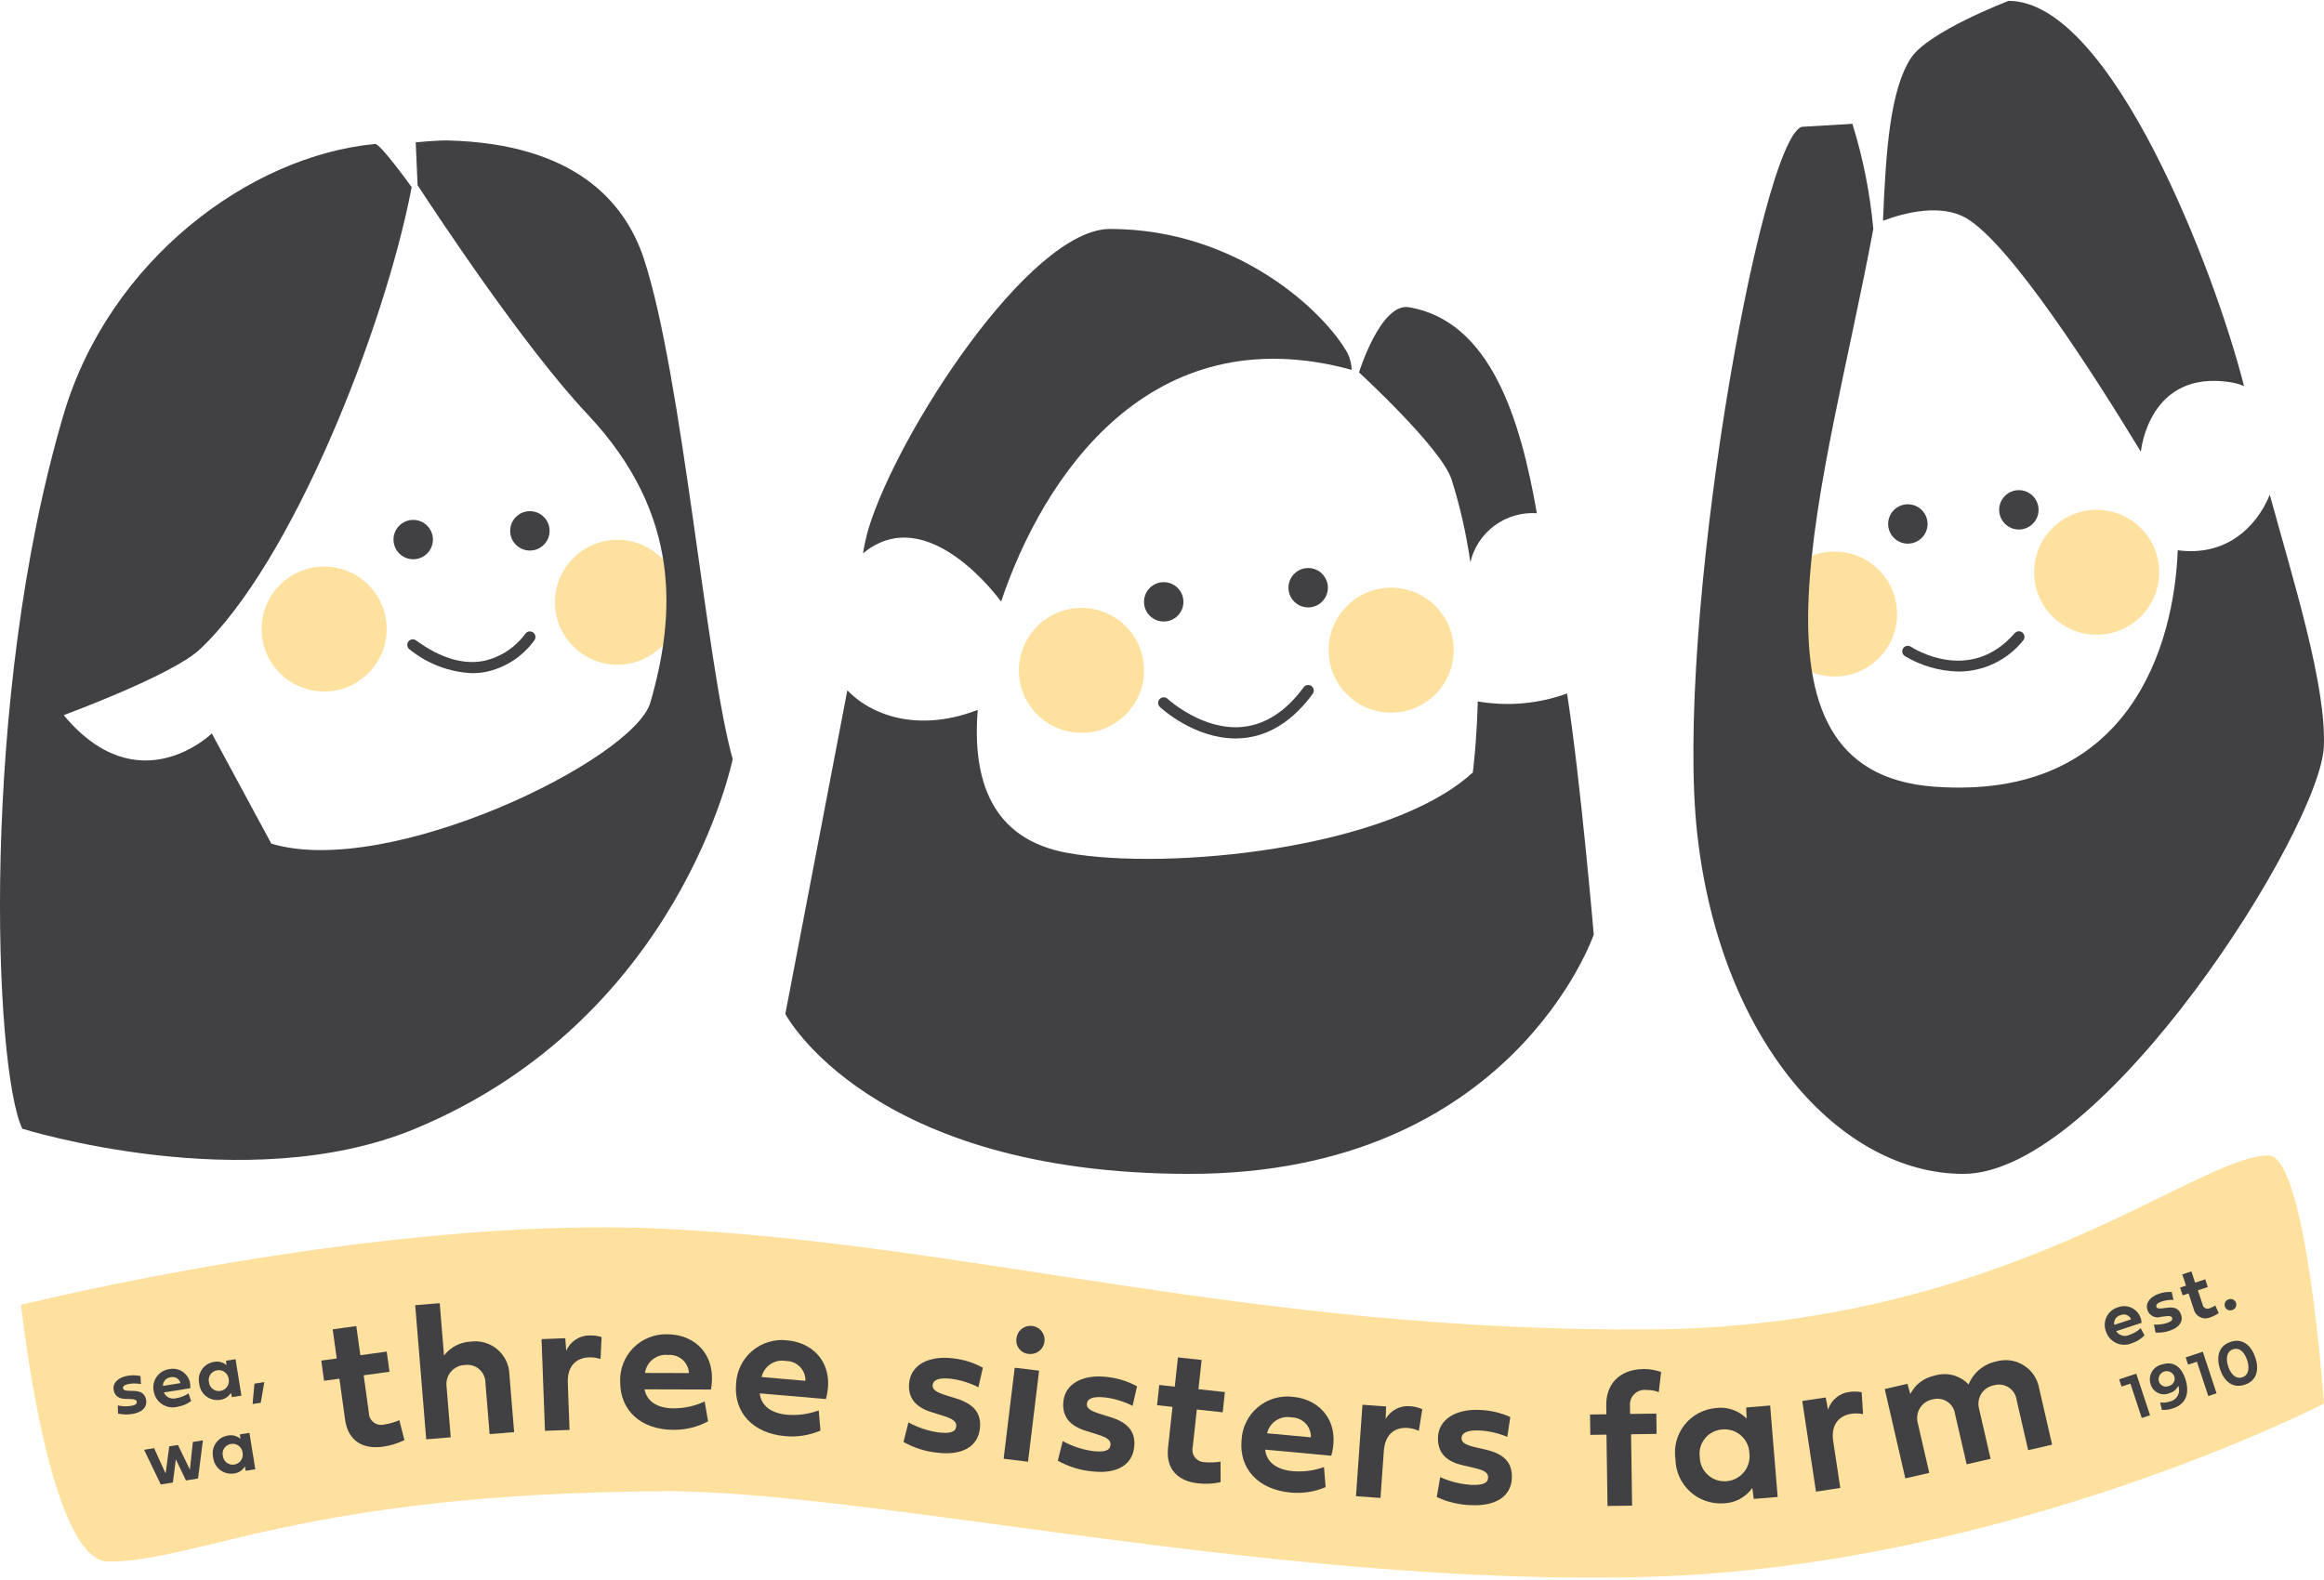 <svg width="175" height="119" viewBox="0 0 175 119" fill="none" xmlns="http://www.w3.org/2000/svg">
<g clip-path="url(#clip0)">
<path d="M24.408 52.081C27.009 52.081 29.118 49.975 29.118 47.377C29.118 44.779 27.009 42.672 24.408 42.672C21.807 42.672 19.699 44.779 19.699 47.377C19.699 49.975 21.807 52.081 24.408 52.081Z" fill="#FFE19F"/>
<path d="M46.5 50.065C49.101 50.065 51.21 47.959 51.21 45.361C51.21 42.763 49.101 40.657 46.5 40.657C43.899 40.657 41.791 42.763 41.791 45.361C41.791 47.959 43.899 50.065 46.5 50.065Z" fill="#FFE19F"/>
<path d="M81.437 55.194C84.038 55.194 86.147 53.088 86.147 50.49C86.147 47.892 84.038 45.785 81.437 45.785C78.836 45.785 76.727 47.892 76.727 50.49C76.727 53.088 78.836 55.194 81.437 55.194Z" fill="#FFE19F"/>
<path d="M104.757 53.673C107.358 53.673 109.467 51.567 109.467 48.969C109.467 46.371 107.358 44.265 104.757 44.265C102.156 44.265 100.048 46.371 100.048 48.969C100.048 51.567 102.156 53.673 104.757 53.673Z" fill="#FFE19F"/>
<path d="M138.143 50.951C140.744 50.951 142.853 48.845 142.853 46.247C142.853 43.649 140.744 41.542 138.143 41.542C135.542 41.542 133.434 43.649 133.434 46.247C133.434 48.845 135.542 50.951 138.143 50.951Z" fill="#FFE19F"/>
<path d="M157.88 47.807C160.481 47.807 162.59 45.701 162.59 43.103C162.59 40.505 160.481 38.399 157.88 38.399C155.279 38.399 153.171 40.505 153.171 43.103C153.171 45.701 155.279 47.807 157.88 47.807Z" fill="#FFE19F"/>
<path d="M75.382 45.31C78.55 35.9 86.582 23.704 101.789 27.856C101.769 27.434 101.668 27.019 101.491 26.635C99.846 23.608 93.264 17.244 83.587 17.244C77.516 17.244 67.537 32.673 65.375 39.899C65.213 40.483 65.083 41.076 64.987 41.675C69.888 37.608 75.382 45.31 75.382 45.31Z" fill="#414042"/>
<path d="M109.304 36.11C109.946 38.147 110.419 40.232 110.719 42.345V42.345C110.981 41.237 111.628 40.258 112.545 39.582C113.462 38.906 114.589 38.577 115.726 38.654C114.505 31.627 112.271 24.194 106.1 23.14C103.966 22.776 102.335 28.049 102.335 28.049C102.335 28.049 108.539 33.738 109.304 36.11Z" fill="#414042"/>
<path d="M111.279 52.828C111.188 56.04 110.906 58.176 110.906 58.176C104.582 63.988 87.888 65.588 80.386 64.24C74.656 63.211 73.202 58.744 73.624 53.465C69.509 55.068 65.866 54.127 63.806 51.992L59.136 76.368C59.136 76.368 65.46 88.412 89.574 88.412C113.857 88.412 120.012 70.388 120.012 70.388C120.012 70.388 119 58.58 118 52.23C115.851 53.013 113.533 53.219 111.279 52.828V52.828Z" fill="#414042"/>
<path d="M48.483 19.484C47.055 15.158 43.222 10.828 33.755 10.58C32.941 10.559 31.305 10.72 31.305 10.72L31.445 13.947C32.97 16.285 39.553 26.235 44.232 31.193C51.404 38.798 50.831 46.44 48.98 52.895C47.74 57.223 29.281 66.212 20.43 63.539L15.95 55.24C15.95 55.24 10.43 60.636 4.797 53.862C4.797 53.862 12.953 50.862 15.027 48.924C22.002 42.41 28.988 24.642 31 14.097C30.72 13.71 28.62 10.81 28.247 10.843C18.808 11.731 8.239 19.59 4.797 31.193C-1.56 52.633 -0.475 80.512 1.68 85.011C1.68 85.011 18.54 90.298 31.262 85.011C51.236 76.713 55.174 57.17 55.174 57.17C53.194 50.237 51.389 28.29 48.483 19.484Z" fill="#414042"/>
<path d="M148.05 16.424C151.345 18.331 157.592 28.066 161.193 33.998L161.219 33.971C161.219 33.971 161.804 27.792 167.99 28.794C168.331 28.848 168.662 28.945 168.978 29.082C166.784 20.401 158.968 0.065 151.253 0.065C151.253 0.065 145.182 2.379 143.885 4.389C142.321 6.809 142.008 11.353 141.792 16.628C143.456 15.994 146.172 15.338 148.05 16.424Z" fill="#414042"/>
<path d="M170.918 37.267C169.843 39.858 167.488 41.916 163.988 41.443C163.712 48.58 160.393 60.328 145.648 59.25C130.092 58.113 137.521 36.278 141.062 17.244C140.818 14.557 140.291 11.903 139.488 9.327L135.666 9.552C132.504 10.689 126.046 47.375 127.816 62.913C129.586 78.451 138.605 88.412 147.842 88.412C158.335 88.412 174.736 62.408 174.989 56.218C175.177 51.622 172.716 43.823 170.918 37.267Z" fill="#414042"/>
<path d="M87.63 46.811C88.45 46.811 89.114 46.148 89.114 45.329C89.114 44.51 88.45 43.846 87.63 43.846C86.81 43.846 86.146 44.51 86.146 45.329C86.146 46.148 86.81 46.811 87.63 46.811Z" fill="#414042"/>
<path d="M98.507 45.747C99.327 45.747 99.991 45.083 99.991 44.264C99.991 43.446 99.327 42.782 98.507 42.782C97.688 42.782 97.023 43.446 97.023 44.264C97.023 45.083 97.688 45.747 98.507 45.747Z" fill="#414042"/>
<path d="M143.663 40.945C144.482 40.945 145.147 40.282 145.147 39.463C145.147 38.644 144.482 37.981 143.663 37.981C142.843 37.981 142.179 38.644 142.179 39.463C142.179 40.282 142.843 40.945 143.663 40.945Z" fill="#414042"/>
<path d="M152.023 39.881C152.843 39.881 153.507 39.218 153.507 38.399C153.507 37.58 152.843 36.916 152.023 36.916C151.204 36.916 150.54 37.58 150.54 38.399C150.54 39.218 151.204 39.881 152.023 39.881Z" fill="#414042"/>
<path d="M31.115 42.121C31.934 42.121 32.599 41.457 32.599 40.638C32.599 39.82 31.934 39.156 31.115 39.156C30.295 39.156 29.631 39.82 29.631 40.638C29.631 41.457 30.295 42.121 31.115 42.121Z" fill="#414042"/>
<path d="M39.901 41.465C40.72 41.465 41.385 40.801 41.385 39.983C41.385 39.164 40.72 38.5 39.901 38.5C39.081 38.5 38.416 39.164 38.416 39.983C38.416 40.801 39.081 41.465 39.901 41.465Z" fill="#414042"/>
<path d="M35.548 50.702C33.84 50.623 32.201 50.003 30.87 48.932C30.82 48.902 30.776 48.862 30.743 48.815C30.709 48.767 30.686 48.713 30.674 48.656C30.662 48.599 30.662 48.541 30.674 48.484C30.687 48.427 30.71 48.373 30.745 48.326C30.779 48.279 30.822 48.239 30.872 48.21C30.923 48.18 30.979 48.162 31.036 48.155C31.094 48.148 31.153 48.154 31.209 48.171C31.264 48.188 31.316 48.216 31.36 48.254C33.143 49.549 34.828 50.067 36.378 49.787C37.65 49.521 38.779 48.794 39.545 47.745C39.606 47.652 39.702 47.587 39.812 47.564C39.921 47.541 40.035 47.563 40.129 47.624C40.223 47.685 40.288 47.781 40.311 47.891C40.334 48 40.312 48.114 40.251 48.207C39.364 49.45 38.038 50.31 36.541 50.614C36.213 50.673 35.881 50.702 35.548 50.702V50.702Z" fill="#414042"/>
<path d="M93.034 55.616C89.913 55.616 87.451 53.349 87.342 53.247C87.302 53.209 87.269 53.164 87.246 53.113C87.223 53.063 87.211 53.009 87.209 52.953C87.207 52.898 87.216 52.843 87.236 52.791C87.255 52.74 87.284 52.692 87.322 52.652C87.36 52.612 87.405 52.579 87.456 52.556C87.506 52.533 87.56 52.521 87.616 52.519C87.671 52.517 87.726 52.526 87.778 52.545C87.83 52.565 87.877 52.594 87.918 52.632C87.943 52.655 90.54 55.035 93.543 54.749C95.27 54.589 96.826 53.584 98.167 51.764C98.233 51.674 98.333 51.614 98.443 51.597C98.554 51.58 98.666 51.608 98.757 51.674C98.847 51.74 98.907 51.839 98.924 51.95C98.941 52.06 98.913 52.173 98.847 52.263C97.355 54.287 95.595 55.409 93.615 55.589C93.419 55.607 93.225 55.616 93.034 55.616Z" fill="#414042"/>
<path d="M147.49 50.579C146.057 50.55 144.657 50.147 143.43 49.409C143.337 49.348 143.272 49.252 143.25 49.143C143.228 49.033 143.251 48.92 143.312 48.827C143.374 48.735 143.47 48.67 143.579 48.648C143.689 48.626 143.802 48.649 143.895 48.71C144.076 48.828 148.344 51.566 151.705 47.691C151.741 47.649 151.785 47.615 151.835 47.59C151.884 47.565 151.938 47.55 151.993 47.547C152.049 47.543 152.104 47.55 152.157 47.567C152.209 47.585 152.258 47.612 152.3 47.648C152.341 47.685 152.376 47.729 152.4 47.778C152.425 47.828 152.44 47.882 152.444 47.937C152.448 47.992 152.441 48.047 152.423 48.1C152.406 48.152 152.378 48.201 152.342 48.242C151.759 48.969 151.021 49.557 150.181 49.961C149.342 50.365 148.422 50.577 147.49 50.579Z" fill="#414042"/>
<path d="M174.999 105.716C174.999 105.716 151.209 117.956 124.266 118.757C96.539 119.581 65.359 112.217 49.899 112.314C22.834 112.483 15.021 117.61 8.163 117.61C3.638 117.61 1.586 98.276 1.586 98.276C1.586 98.276 28.703 91.526 49.899 92.542C73.106 93.653 94.25 100.29 124.085 100.129C150.888 99.985 165.372 87.032 170.808 87.025C173.7 87.02 174.999 105.716 174.999 105.716Z" fill="#FFE19F"/>
<path d="M27.387 103.584L27.776 106.402C27.777 106.542 27.809 106.68 27.872 106.806C27.934 106.932 28.025 107.042 28.136 107.127C28.247 107.213 28.377 107.272 28.515 107.3C28.652 107.328 28.795 107.325 28.931 107.29C29.323 107.231 29.707 107.121 30.072 106.965L30.453 108.461C29.945 108.715 29.398 108.884 28.834 108.96C27.327 109.17 26.206 108.529 25.984 106.917L25.558 103.836L24.402 103.994L24.192 102.475L25.356 102.315L25.053 100.118L26.831 99.874L27.134 102.071L29.12 101.797L29.33 103.317L27.387 103.584Z" fill="#414042"/>
<path d="M38.36 103.535L38.715 107.862L36.87 108.013L36.553 104.16C36.555 103.966 36.516 103.775 36.437 103.598C36.359 103.421 36.243 103.262 36.098 103.134C35.953 103.005 35.782 102.91 35.597 102.853C35.412 102.796 35.217 102.78 35.024 102.805C34.825 102.809 34.628 102.854 34.447 102.939C34.265 103.023 34.104 103.144 33.972 103.294C33.84 103.444 33.741 103.62 33.681 103.811C33.621 104.001 33.602 104.202 33.624 104.4L33.941 108.253L32.095 108.405L31.265 98.302L33.111 98.151L33.435 102.094C33.671 101.785 33.972 101.531 34.317 101.35C34.662 101.168 35.042 101.065 35.431 101.046C35.791 100.995 36.157 101.021 36.506 101.123C36.855 101.224 37.178 101.398 37.455 101.633C37.732 101.868 37.956 102.159 38.111 102.487C38.267 102.815 38.352 103.172 38.36 103.535V103.535Z" fill="#414042"/>
<path d="M42.637 101.731C42.786 101.389 43.032 101.098 43.345 100.893C43.657 100.688 44.023 100.578 44.397 100.578C44.703 100.57 45.009 100.612 45.302 100.703L45.221 102.356C44.942 102.265 44.65 102.222 44.357 102.229C43.543 102.26 42.703 102.731 42.756 104.156L42.888 107.696L41.037 107.766L40.778 100.858L42.565 100.788L42.637 101.731Z" fill="#414042"/>
<path d="M53.319 107.05C52.518 107.48 51.62 107.7 50.71 107.69C48.26 107.683 46.695 106.232 46.7 104.081C46.68 103.607 46.758 103.134 46.929 102.692C47.1 102.249 47.361 101.847 47.695 101.51C48.029 101.173 48.43 100.909 48.871 100.734C49.312 100.559 49.785 100.477 50.26 100.493C52.385 100.5 53.995 102.101 53.533 104.654L48.533 104.64C48.718 105.605 49.584 106.068 50.72 106.071C51.529 106.073 52.33 105.896 53.062 105.553L53.319 107.05ZM51.882 103.414C51.87 103.22 51.82 103.03 51.733 102.855C51.647 102.681 51.527 102.526 51.38 102.398C51.232 102.271 51.061 102.175 50.876 102.115C50.69 102.055 50.495 102.033 50.301 102.05C49.893 102.007 49.484 102.125 49.161 102.378C48.838 102.63 48.625 102.999 48.569 103.405L51.882 103.414Z" fill="#414042"/>
<path d="M61.782 107.745C60.946 108.107 60.032 108.252 59.126 108.165C56.684 107.955 55.242 106.376 55.428 104.232C55.447 103.758 55.564 103.292 55.772 102.865C55.979 102.438 56.273 102.059 56.635 101.75C56.996 101.442 57.418 101.212 57.873 101.074C58.327 100.936 58.806 100.894 59.278 100.95C61.397 101.133 62.868 102.865 62.195 105.372L57.21 104.942C57.314 105.921 58.136 106.453 59.271 106.551C60.078 106.62 60.891 106.51 61.651 106.228L61.782 107.745ZM60.652 103.998C60.657 103.803 60.622 103.609 60.551 103.428C60.479 103.247 60.372 103.082 60.236 102.943C60.099 102.804 59.937 102.694 59.757 102.619C59.577 102.543 59.384 102.505 59.189 102.506C58.785 102.429 58.368 102.513 58.025 102.738C57.681 102.963 57.438 103.312 57.348 103.712L60.652 103.998Z" fill="#414042"/>
<path d="M71.994 105.325C73.324 105.738 73.928 106.434 73.785 107.62C73.619 108.999 72.385 109.626 70.624 109.415C69.713 109.331 68.83 109.054 68.034 108.604L68.408 107.127C69.107 107.513 69.87 107.769 70.66 107.883C71.554 107.99 71.956 107.85 72.004 107.443C72.049 107.078 71.777 106.864 70.993 106.625L70.189 106.37C68.894 105.983 68.331 105.234 68.467 104.098C68.621 102.819 69.914 102.083 71.738 102.301C72.535 102.385 73.307 102.625 74.011 103.009L73.674 104.484C73.038 104.158 72.352 103.943 71.644 103.849C70.743 103.741 70.281 103.903 70.232 104.31C70.192 104.646 70.471 104.853 71.276 105.102L71.994 105.325Z" fill="#414042"/>
<path d="M75.574 109.869L76.408 103.011L78.246 103.234L77.412 110.092L75.574 109.869ZM76.541 100.794C76.566 100.585 76.652 100.388 76.789 100.229C76.926 100.069 77.107 99.953 77.31 99.897C77.512 99.84 77.727 99.845 77.927 99.91C78.127 99.976 78.303 100.099 78.433 100.265C78.563 100.43 78.64 100.63 78.656 100.84C78.672 101.05 78.625 101.259 78.521 101.442C78.417 101.625 78.261 101.773 78.073 101.867C77.885 101.962 77.673 101.998 77.464 101.972C77.324 101.961 77.187 101.922 77.063 101.855C76.939 101.789 76.83 101.697 76.743 101.586C76.656 101.475 76.593 101.348 76.558 101.211C76.524 101.075 76.518 100.933 76.541 100.794Z" fill="#414042"/>
<path d="M83.608 106.729C84.938 107.14 85.543 107.835 85.402 109.021C85.238 110.4 84.002 111.028 82.243 110.819C81.332 110.737 80.45 110.462 79.653 110.013L80.024 108.536C80.724 108.92 81.487 109.175 82.278 109.288C83.171 109.394 83.573 109.254 83.621 108.846C83.664 108.482 83.393 108.268 82.608 108.031L81.804 107.776C80.509 107.39 79.945 106.643 80.08 105.506C80.231 104.228 81.523 103.49 83.347 103.706C84.144 103.789 84.916 104.028 85.62 104.41L85.285 105.885C84.65 105.561 83.963 105.348 83.255 105.255C82.355 105.148 81.893 105.311 81.844 105.718C81.804 106.054 82.084 106.261 82.889 106.508L83.608 106.729Z" fill="#414042"/>
<path d="M90.123 106.159L89.816 108.985C89.783 109.122 89.782 109.264 89.812 109.401C89.842 109.538 89.903 109.666 89.99 109.776C90.078 109.886 90.189 109.975 90.316 110.035C90.442 110.096 90.581 110.127 90.722 110.126C91.117 110.163 91.515 110.15 91.907 110.087L91.913 111.63C91.358 111.753 90.787 111.784 90.222 111.722C88.711 111.558 87.778 110.668 87.954 109.052L88.289 105.96L87.129 105.835L87.295 104.311L88.462 104.437L88.701 102.234L90.484 102.427L90.245 104.63L92.236 104.847L92.071 106.37L90.123 106.159Z" fill="#414042"/>
<path d="M99.82 112.006C98.983 112.363 98.069 112.502 97.164 112.411C94.725 112.186 93.294 110.602 93.492 108.46C93.514 107.986 93.634 107.522 93.844 107.096C94.054 106.67 94.35 106.293 94.714 105.987C95.077 105.681 95.499 105.454 95.955 105.319C96.411 105.184 96.889 105.145 97.361 105.204C99.476 105.399 100.935 107.138 100.248 109.64L95.27 109.18C95.368 110.159 96.187 110.695 97.32 110.8C98.126 110.874 98.939 110.769 99.7 110.492L99.82 112.006ZM98.713 108.255C98.719 108.061 98.686 107.867 98.615 107.686C98.545 107.504 98.439 107.339 98.303 107.199C98.168 107.059 98.006 106.948 97.827 106.872C97.648 106.796 97.455 106.756 97.26 106.755C96.858 106.677 96.44 106.757 96.095 106.98C95.751 107.203 95.506 107.551 95.413 107.95L98.713 108.255Z" fill="#414042"/>
<path d="M104.341 106.869C104.526 106.545 104.802 106.282 105.135 106.112C105.467 105.942 105.842 105.873 106.214 105.913C106.52 105.938 106.819 106.012 107.1 106.134L106.841 107.767C106.575 107.647 106.291 107.574 106.001 107.548C105.189 107.492 104.303 107.869 104.203 109.289L103.953 112.82L102.107 112.689L102.594 105.801L104.375 105.927L104.341 106.869Z" fill="#414042"/>
<path d="M111.885 109.184C113.24 109.496 113.896 110.144 113.845 111.337C113.783 112.724 112.597 113.441 110.828 113.364C109.915 113.348 109.015 113.139 108.189 112.75L108.45 111.25C109.176 111.582 109.956 111.78 110.752 111.834C111.651 111.875 112.041 111.705 112.059 111.295C112.075 110.929 111.789 110.736 110.989 110.556L110.169 110.362C108.849 110.072 108.232 109.368 108.283 108.226C108.339 106.94 109.573 106.109 111.408 106.19C112.209 106.214 112.997 106.396 113.727 106.726L113.501 108.221C112.844 107.944 112.145 107.781 111.433 107.74C110.523 107.699 110.077 107.896 110.059 108.305C110.044 108.643 110.339 108.829 111.159 109.017L111.885 109.184Z" fill="#414042"/>
<path d="M122.822 108.024L122.899 113.399L121.048 113.426L120.97 108.051L119.753 108.069L119.731 106.536L120.963 106.518L120.953 105.842C120.931 104.331 121.863 103.137 123.767 103.11C124.215 103.107 124.66 103.183 125.082 103.336L124.909 104.849C124.615 104.734 124.3 104.679 123.984 104.69C123.817 104.668 123.646 104.685 123.486 104.739C123.326 104.793 123.18 104.884 123.06 105.003C122.94 105.122 122.849 105.267 122.794 105.426C122.738 105.586 122.72 105.756 122.741 105.924L122.75 106.493L124.724 106.465L124.745 107.997L122.822 108.024Z" fill="#414042"/>
<path d="M126.163 109.896C126.095 109.442 126.12 108.979 126.237 108.536C126.354 108.092 126.562 107.678 126.846 107.317C127.13 106.957 127.485 106.658 127.889 106.44C128.293 106.223 128.737 106.09 129.195 106.05C129.618 105.991 130.049 106.032 130.453 106.17C130.857 106.307 131.224 106.537 131.523 106.841L131.491 106.006L133.294 105.858L133.861 112.746L132.057 112.894L131.953 112.064C131.708 112.414 131.384 112.702 131.007 112.903C130.63 113.105 130.211 113.215 129.783 113.225C129.324 113.256 128.863 113.194 128.428 113.041C127.994 112.889 127.595 112.649 127.256 112.338C126.918 112.026 126.646 111.649 126.458 111.229C126.27 110.809 126.17 110.356 126.163 109.896ZM129.689 107.663C129.438 107.679 129.192 107.748 128.968 107.863C128.744 107.979 128.546 108.139 128.387 108.335C128.228 108.53 128.111 108.756 128.043 108.999C127.976 109.242 127.959 109.496 127.995 109.745C127.999 109.999 128.056 110.25 128.162 110.481C128.267 110.712 128.419 110.919 128.608 111.089C128.797 111.259 129.019 111.388 129.26 111.469C129.501 111.55 129.756 111.581 130.01 111.559C130.265 111.539 130.513 111.467 130.739 111.349C130.965 111.23 131.165 111.066 131.326 110.868C131.487 110.67 131.605 110.441 131.675 110.195C131.745 109.949 131.763 109.692 131.73 109.439C131.721 109.186 131.659 108.937 131.55 108.709C131.44 108.481 131.285 108.277 131.094 108.11C130.903 107.944 130.68 107.819 130.438 107.742C130.196 107.665 129.942 107.638 129.689 107.663V107.663Z" fill="#414042"/>
<path d="M137.654 106.176C137.764 105.82 137.976 105.503 138.263 105.265C138.55 105.026 138.901 104.877 139.272 104.834C139.576 104.791 139.885 104.799 140.186 104.856L140.29 106.506C140.003 106.447 139.709 106.438 139.419 106.478C138.614 106.599 137.833 107.161 138.046 108.57L138.576 112.066L136.746 112.346L135.713 105.517L137.478 105.251L137.654 106.176Z" fill="#414042"/>
<path d="M148.237 104.274C148.412 103.838 148.691 103.453 149.051 103.151C149.411 102.85 149.84 102.641 150.299 102.545C150.647 102.442 151.014 102.414 151.373 102.462C151.733 102.511 152.079 102.636 152.386 102.829C152.694 103.021 152.958 103.277 153.159 103.579C153.36 103.881 153.495 104.222 153.554 104.58L154.527 108.807L152.723 109.222L151.857 105.457C151.834 105.266 151.77 105.083 151.67 104.919C151.57 104.755 151.435 104.615 151.276 104.508C151.116 104.401 150.935 104.33 150.746 104.299C150.556 104.268 150.362 104.279 150.177 104.33C149.983 104.36 149.797 104.43 149.631 104.535C149.466 104.641 149.324 104.779 149.215 104.943C149.106 105.106 149.032 105.29 148.998 105.483C148.964 105.677 148.971 105.875 149.018 106.065L149.894 109.871L148.091 110.286L147.223 106.522C147.2 106.332 147.137 106.15 147.037 105.987C146.937 105.824 146.804 105.684 146.645 105.577C146.487 105.47 146.308 105.398 146.119 105.366C145.931 105.335 145.737 105.344 145.553 105.393C145.356 105.426 145.169 105.5 145.003 105.609C144.837 105.718 144.696 105.861 144.588 106.028C144.481 106.196 144.409 106.383 144.378 106.58C144.347 106.776 144.358 106.977 144.409 107.169L145.276 110.933L143.473 111.347L141.923 104.618L143.635 104.224L143.849 104.993C144.03 104.635 144.291 104.323 144.612 104.081C144.934 103.84 145.306 103.676 145.701 103.601C146.144 103.465 146.617 103.456 147.065 103.575C147.514 103.694 147.92 103.936 148.237 104.274V104.274Z" fill="#414042"/>
<path d="M10.056 104.758C10.616 104.77 10.928 104.972 11.004 105.447C11.093 105.998 10.684 106.378 9.98 106.491C9.619 106.559 9.247 106.55 8.89 106.464L8.87 105.852C9.184 105.923 9.507 105.938 9.826 105.895C10.183 105.837 10.323 105.738 10.297 105.576C10.273 105.43 10.143 105.377 9.814 105.372L9.475 105.362C8.932 105.356 8.631 105.128 8.557 104.674C8.475 104.162 8.893 103.734 9.623 103.617C9.94 103.561 10.266 103.568 10.58 103.639L10.613 104.246C10.332 104.191 10.043 104.184 9.758 104.225C9.399 104.283 9.238 104.396 9.264 104.56C9.286 104.694 9.416 104.743 9.754 104.751L10.056 104.758Z" fill="#414042"/>
<path d="M14.394 105.521C14.104 105.743 13.762 105.889 13.4 105.945C13.202 106.001 12.995 106.014 12.792 105.984C12.589 105.954 12.394 105.881 12.221 105.77C12.049 105.659 11.901 105.513 11.789 105.341C11.677 105.169 11.603 104.975 11.572 104.772C11.533 104.585 11.534 104.393 11.573 104.206C11.612 104.019 11.69 103.842 11.8 103.687C11.911 103.531 12.053 103.4 12.217 103.302C12.381 103.204 12.564 103.141 12.753 103.117C12.957 103.074 13.168 103.081 13.369 103.137C13.569 103.192 13.754 103.294 13.907 103.435C14.061 103.575 14.178 103.75 14.251 103.945C14.323 104.14 14.348 104.35 14.323 104.556L12.337 104.875C12.417 105.052 12.559 105.193 12.736 105.272C12.914 105.35 13.114 105.361 13.298 105.301C13.62 105.249 13.926 105.127 14.195 104.943L14.394 105.521ZM13.586 104.17C13.569 104.093 13.536 104.021 13.491 103.958C13.445 103.894 13.387 103.84 13.32 103.8C13.254 103.759 13.179 103.732 13.102 103.72C13.024 103.708 12.945 103.712 12.869 103.732C12.705 103.741 12.55 103.815 12.438 103.936C12.326 104.057 12.266 104.217 12.27 104.381L13.586 104.17Z" fill="#414042"/>
<path d="M15.002 104.211C14.961 104.031 14.957 103.845 14.99 103.663C15.024 103.482 15.094 103.309 15.197 103.156C15.3 103.002 15.433 102.872 15.588 102.772C15.743 102.672 15.918 102.605 16.1 102.575C16.268 102.538 16.442 102.541 16.608 102.584C16.775 102.626 16.929 102.707 17.059 102.819L17.019 102.486L17.737 102.37L18.179 105.114L17.461 105.229L17.391 104.9C17.304 105.048 17.183 105.173 17.038 105.266C16.893 105.359 16.729 105.416 16.558 105.433C16.374 105.46 16.188 105.449 16.009 105.402C15.83 105.354 15.662 105.271 15.517 105.156C15.371 105.042 15.25 104.899 15.162 104.736C15.073 104.574 15.019 104.395 15.002 104.211ZM16.346 103.206C16.246 103.22 16.15 103.255 16.063 103.309C15.977 103.362 15.903 103.433 15.845 103.516C15.788 103.599 15.748 103.693 15.729 103.793C15.709 103.892 15.71 103.995 15.732 104.093C15.742 104.195 15.772 104.294 15.822 104.383C15.871 104.473 15.939 104.551 16.02 104.613C16.101 104.676 16.194 104.721 16.293 104.746C16.392 104.771 16.496 104.775 16.597 104.758C16.698 104.742 16.796 104.706 16.883 104.651C16.97 104.596 17.044 104.525 17.103 104.44C17.161 104.355 17.201 104.26 17.221 104.159C17.242 104.058 17.241 103.955 17.22 103.854C17.208 103.753 17.175 103.655 17.124 103.567C17.073 103.479 17.005 103.402 16.923 103.342C16.841 103.281 16.748 103.238 16.649 103.214C16.549 103.191 16.447 103.188 16.346 103.206V103.206Z" fill="#414042"/>
<path d="M19.904 104.095L19.635 105.651L19.02 105.75L19.16 104.212L19.904 104.095Z" fill="#414042"/>
<path d="M14.3 110.688L14.522 108.602L15.28 108.48L14.913 111.355L14.003 111.502L13.242 109.917L13.018 111.66L12.108 111.807L10.85 109.193L11.607 109.071L12.47 110.982L12.745 108.933L13.397 108.828L14.3 110.688Z" fill="#414042"/>
<path d="M16.049 109.758C16.008 109.579 16.004 109.392 16.037 109.211C16.07 109.03 16.14 108.857 16.243 108.703C16.346 108.55 16.479 108.419 16.634 108.319C16.789 108.219 16.963 108.152 17.145 108.122C17.313 108.085 17.487 108.088 17.653 108.131C17.82 108.174 17.974 108.254 18.103 108.367L18.064 108.033L18.782 107.917L19.225 110.661L18.506 110.776L18.436 110.446C18.349 110.595 18.229 110.72 18.084 110.813C17.939 110.905 17.774 110.963 17.603 110.98C17.42 111.007 17.234 110.996 17.055 110.948C16.876 110.901 16.709 110.817 16.564 110.703C16.418 110.588 16.298 110.446 16.209 110.283C16.121 110.121 16.066 109.942 16.049 109.758V109.758ZM17.393 108.754C17.292 108.768 17.196 108.803 17.11 108.856C17.024 108.909 16.949 108.98 16.892 109.063C16.834 109.147 16.794 109.241 16.775 109.34C16.755 109.44 16.757 109.542 16.779 109.641C16.789 109.743 16.82 109.841 16.869 109.93C16.919 110.02 16.986 110.098 17.067 110.16C17.148 110.223 17.241 110.268 17.34 110.293C17.439 110.318 17.542 110.322 17.643 110.306C17.745 110.29 17.842 110.253 17.929 110.199C18.016 110.144 18.091 110.072 18.149 109.988C18.208 109.903 18.248 109.807 18.268 109.707C18.289 109.606 18.288 109.502 18.267 109.402C18.255 109.301 18.223 109.203 18.172 109.115C18.121 109.026 18.052 108.95 17.97 108.889C17.888 108.828 17.795 108.785 17.695 108.761C17.596 108.738 17.493 108.736 17.393 108.754V108.754Z" fill="#414042"/>
<path d="M161.485 100.573C161.234 100.839 160.92 101.037 160.571 101.149C160.385 101.236 160.182 101.282 159.977 101.284C159.772 101.287 159.568 101.246 159.38 101.163C159.191 101.081 159.023 100.96 158.885 100.808C158.747 100.656 158.643 100.476 158.58 100.281C158.512 100.102 158.482 99.912 158.491 99.721C158.5 99.53 158.548 99.344 158.633 99.172C158.718 99.001 158.837 98.85 158.984 98.727C159.13 98.604 159.3 98.513 159.483 98.459C159.678 98.385 159.887 98.358 160.094 98.381C160.301 98.404 160.5 98.475 160.673 98.59C160.847 98.704 160.991 98.859 161.093 99.04C161.196 99.221 161.254 99.423 161.262 99.631L159.352 100.26C159.459 100.422 159.622 100.539 159.809 100.588C159.996 100.638 160.196 100.616 160.368 100.528C160.678 100.427 160.961 100.258 161.197 100.033L161.485 100.573ZM160.473 99.367C160.444 99.294 160.401 99.228 160.345 99.173C160.29 99.117 160.224 99.073 160.152 99.043C160.08 99.014 160.002 98.999 159.924 99C159.845 99 159.768 99.017 159.696 99.048C159.535 99.083 159.393 99.18 159.302 99.317C159.211 99.454 159.176 99.622 159.206 99.784L160.473 99.367Z" fill="#414042"/>
<path d="M163.193 98.493C163.748 98.417 164.088 98.568 164.239 99.023C164.414 99.553 164.071 99.995 163.394 100.218C163.048 100.342 162.68 100.392 162.313 100.364L162.196 99.762C162.517 99.782 162.839 99.745 163.146 99.652C163.49 99.539 163.612 99.419 163.561 99.263C163.514 99.124 163.378 99.091 163.052 99.138L162.716 99.182C162.614 99.215 162.507 99.227 162.4 99.218C162.294 99.208 162.19 99.178 162.096 99.128C162.001 99.079 161.917 99.01 161.849 98.928C161.782 98.846 161.731 98.75 161.7 98.648C161.538 98.159 161.883 97.669 162.584 97.435C162.889 97.33 163.212 97.286 163.533 97.305L163.662 97.9C163.375 97.89 163.089 97.929 162.815 98.014C162.465 98.129 162.329 98.266 162.38 98.424C162.423 98.552 162.56 98.58 162.896 98.533L163.193 98.493Z" fill="#414042"/>
<path d="M165.504 97.183L165.863 98.268C165.874 98.324 165.897 98.376 165.931 98.421C165.965 98.466 166.009 98.503 166.059 98.529C166.109 98.555 166.165 98.569 166.221 98.57C166.278 98.571 166.334 98.559 166.385 98.535C166.536 98.484 166.68 98.414 166.812 98.326L167.072 98.89C166.889 99.027 166.685 99.134 166.468 99.205C166.347 99.264 166.213 99.294 166.078 99.295C165.943 99.295 165.81 99.266 165.687 99.208C165.565 99.151 165.457 99.067 165.371 98.963C165.286 98.858 165.224 98.736 165.192 98.605L164.8 97.417L164.354 97.564L164.16 96.978L164.609 96.83L164.329 95.983L165.015 95.757L165.295 96.604L166.06 96.352L166.253 96.937L165.504 97.183Z" fill="#414042"/>
<path d="M167.822 97.86C167.876 97.84 167.933 97.831 167.991 97.834C168.048 97.837 168.104 97.851 168.156 97.876C168.207 97.9 168.253 97.935 168.291 97.978C168.329 98.021 168.358 98.072 168.376 98.126C168.394 98.18 168.4 98.238 168.395 98.295C168.391 98.352 168.374 98.407 168.348 98.458C168.321 98.508 168.284 98.553 168.24 98.589C168.195 98.626 168.144 98.652 168.089 98.668C168.035 98.688 167.978 98.697 167.921 98.694C167.864 98.692 167.808 98.678 167.756 98.653C167.704 98.628 167.658 98.593 167.62 98.55C167.583 98.507 167.554 98.457 167.536 98.402C167.518 98.348 167.511 98.291 167.516 98.234C167.521 98.177 167.537 98.121 167.564 98.07C167.591 98.02 167.627 97.975 167.672 97.939C167.716 97.903 167.767 97.876 167.822 97.86V97.86Z" fill="#414042"/>
<path d="M160.423 104.211L159.755 104.432L159.574 103.884L160.865 103.459L161.901 106.591L161.277 106.797L160.423 104.211Z" fill="#414042"/>
<path d="M162.663 105.628C162.917 105.66 163.175 105.634 163.417 105.551C163.541 105.522 163.656 105.467 163.756 105.389C163.855 105.311 163.937 105.213 163.995 105.1C164.052 104.988 164.085 104.864 164.09 104.738C164.095 104.611 164.073 104.485 164.025 104.368C163.968 104.501 163.881 104.62 163.771 104.714C163.661 104.809 163.531 104.878 163.391 104.915C163.255 104.979 163.107 105.013 162.956 105.015C162.806 105.016 162.657 104.985 162.52 104.923C162.382 104.861 162.26 104.77 162.161 104.657C162.062 104.543 161.989 104.41 161.947 104.266C161.894 104.11 161.874 103.945 161.89 103.782C161.905 103.618 161.956 103.46 162.038 103.318C162.12 103.175 162.232 103.052 162.366 102.957C162.5 102.862 162.653 102.796 162.814 102.764C163.712 102.468 164.284 103.021 164.552 103.831C164.902 104.895 164.642 105.737 163.642 106.068C163.371 106.168 163.082 106.207 162.794 106.184L162.663 105.628ZM162.567 104.041C162.59 104.117 162.629 104.187 162.681 104.247C162.734 104.306 162.798 104.354 162.871 104.386C162.943 104.419 163.021 104.435 163.101 104.435C163.18 104.434 163.258 104.417 163.331 104.384C163.405 104.364 163.475 104.33 163.536 104.282C163.597 104.235 163.648 104.175 163.685 104.108C163.722 104.04 163.745 103.965 163.752 103.889C163.759 103.812 163.751 103.734 163.727 103.661C163.671 103.514 163.56 103.395 163.419 103.328C163.277 103.26 163.114 103.25 162.965 103.299C162.816 103.348 162.691 103.452 162.617 103.59C162.543 103.729 162.525 103.89 162.567 104.041V104.041Z" fill="#414042"/>
<path d="M165.432 102.559L164.764 102.779L164.583 102.232L165.874 101.806L166.91 104.939L166.287 105.145L165.432 102.559Z" fill="#414042"/>
<path d="M167.173 103.127C166.888 102.264 167.015 101.379 167.966 101.065C168.931 100.746 169.558 101.419 169.833 102.253C170.118 103.115 169.979 103.98 169.032 104.293C168.085 104.605 167.458 103.989 167.173 103.127ZM168.848 103.731C169.363 103.562 169.39 102.978 169.213 102.442C169.028 101.883 168.663 101.453 168.15 101.623C167.637 101.793 167.608 102.375 167.786 102.913C167.969 103.466 168.337 103.9 168.848 103.731Z" fill="#414042"/>
</g>
<defs>
<clipPath id="clip0">
<rect width="175" height="118.868" fill="white"/>
</clipPath>
</defs>
</svg>
